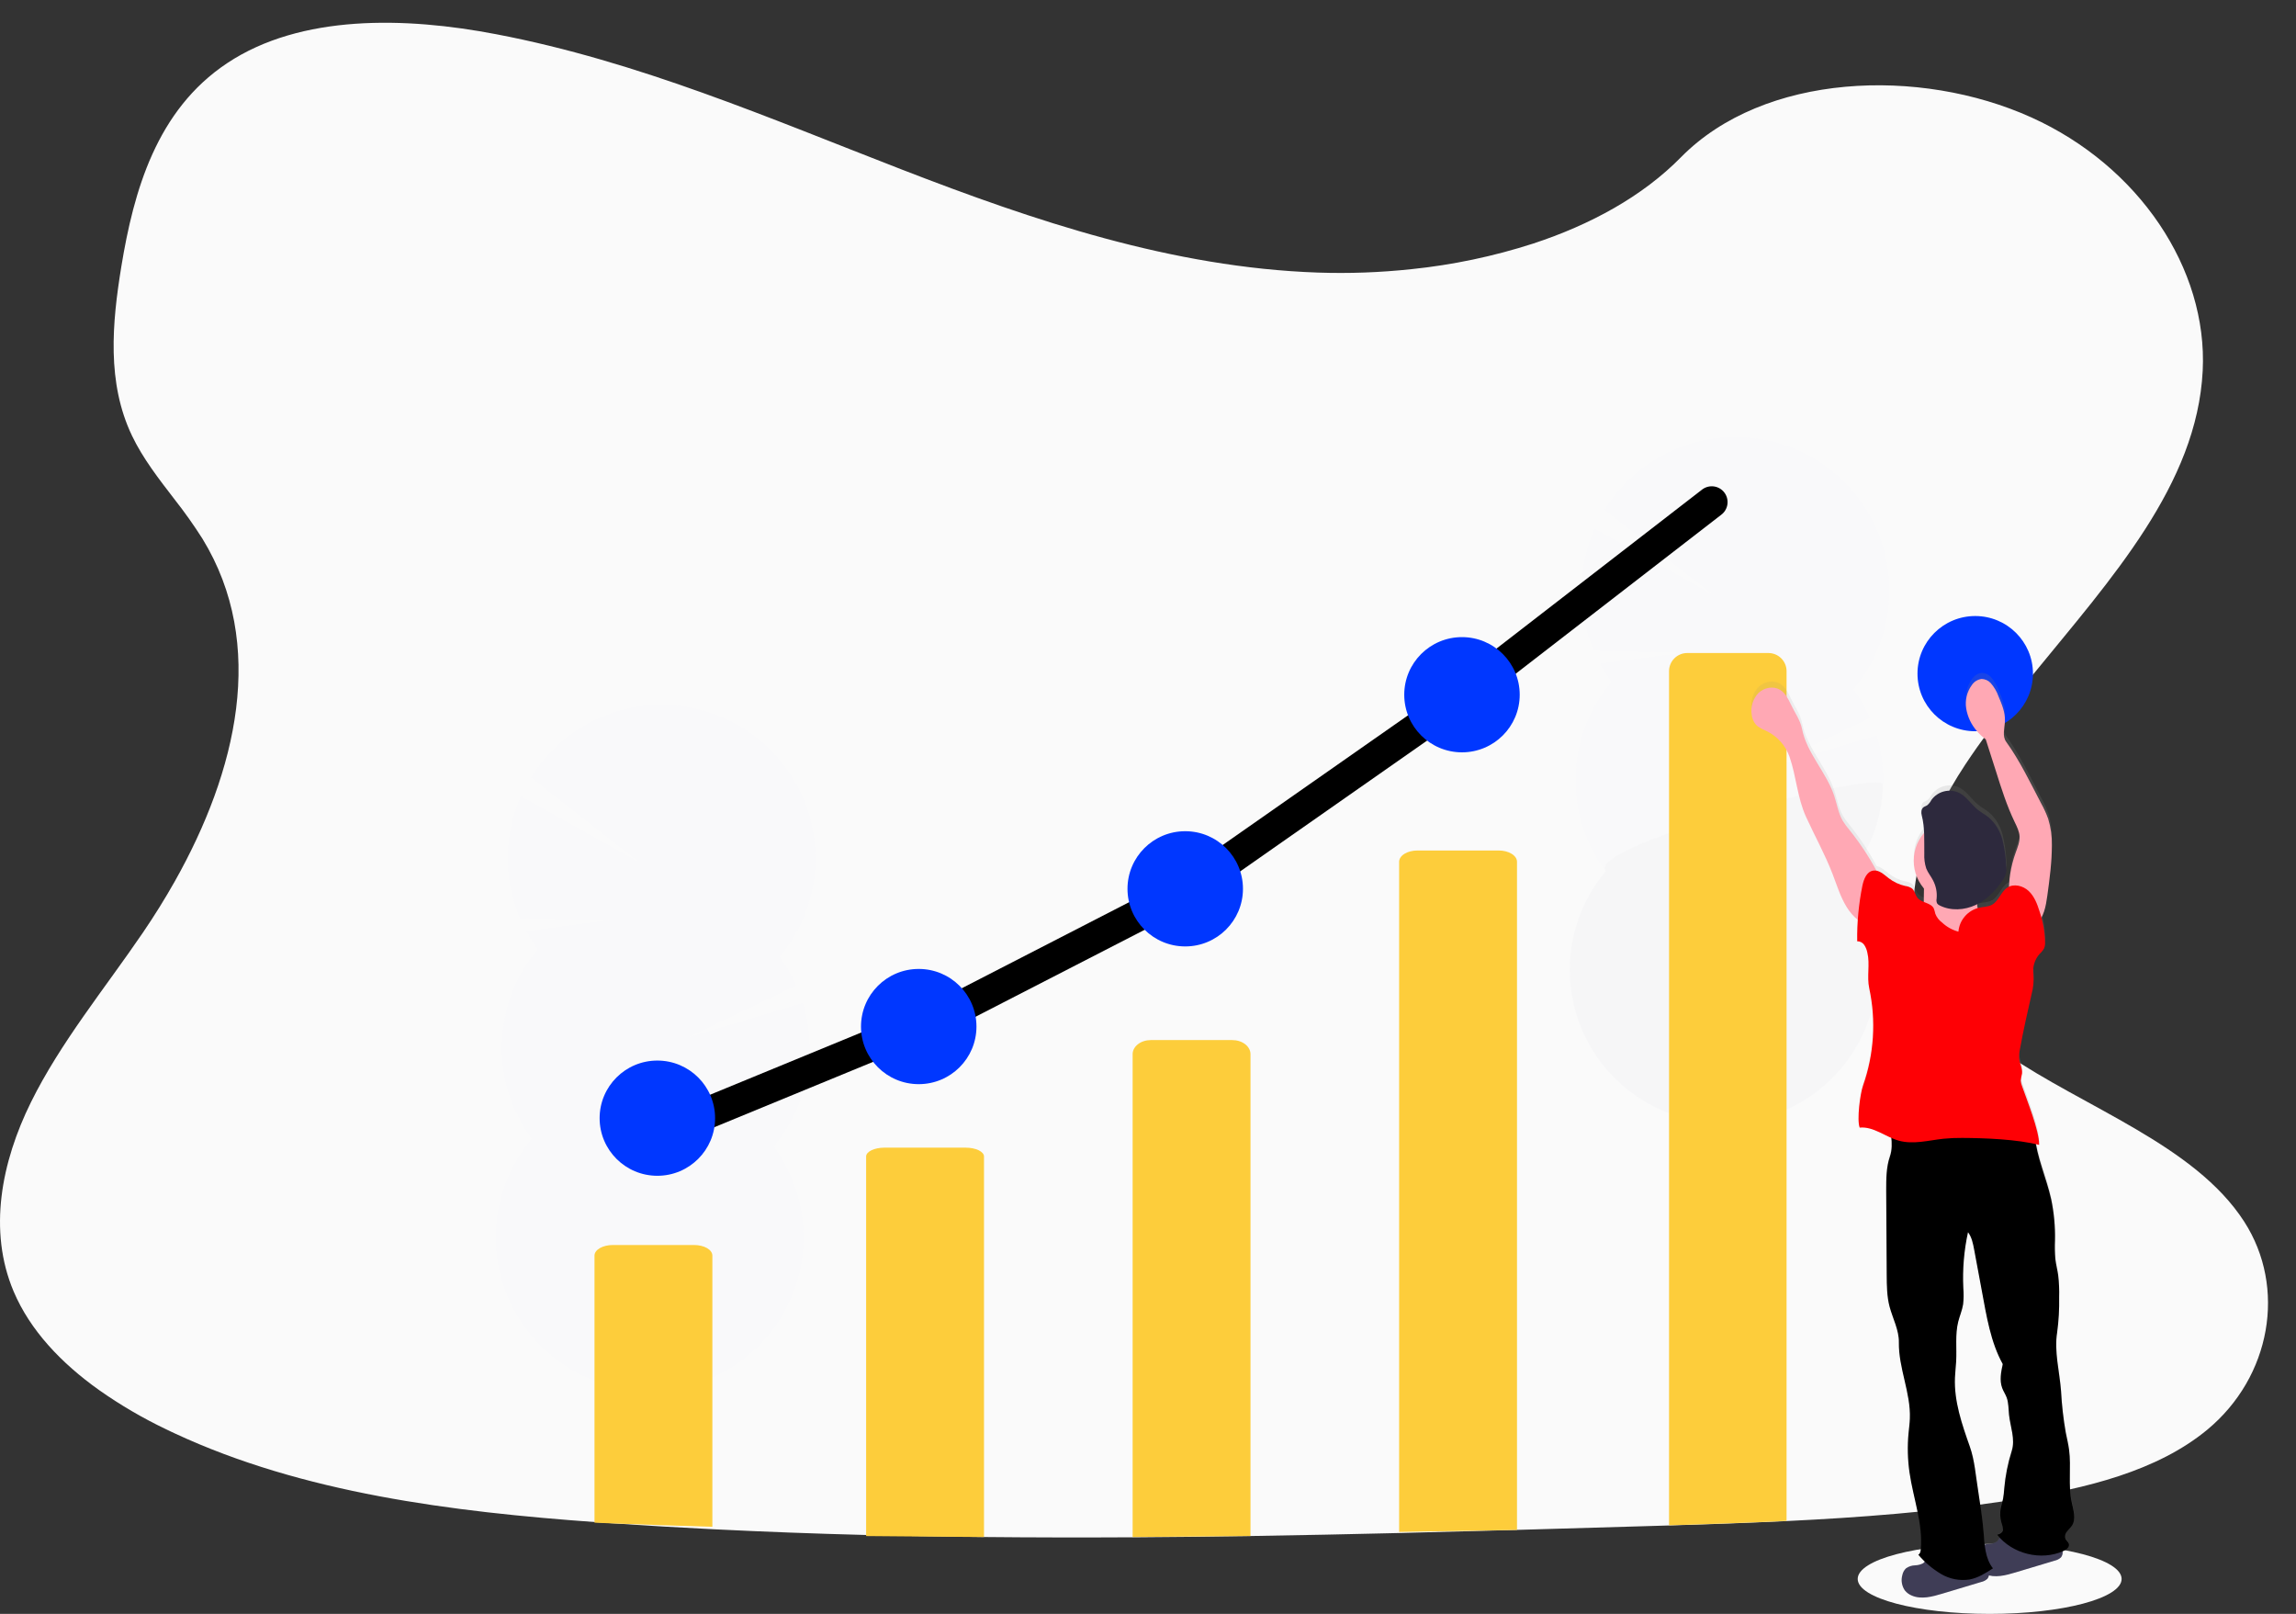 <svg width="100%" viewBox="0 0 508 357" fill="none" xmlns="http://www.w3.org/2000/svg">
<rect x="0" y="0" width="508" height="357" fill="#333333" stroke="none"/>
<rect width="100%" />
<path d="M440.22 357C456.344 357 469.416 353.538 469.416 349.268C469.416 344.997 456.344 341.535 440.22 341.535C424.095 341.535 411.024 344.997 411.024 349.268C411.024 353.538 424.095 357 440.22 357Z" fill="#FAFAFA"/>
<path d="M488.37 316.258C477.262 325.451 461.455 329.256 446.169 331.659L443.596 332.05C427.629 334.426 411.485 335.691 395.286 336.461C386.618 336.879 377.95 337.175 369.283 337.439L362.49 337.639C353.671 337.9 344.834 338.157 335.981 338.408C327.314 338.654 318.646 338.885 309.979 339.1C298.878 339.37 287.778 339.595 276.677 339.774C268.01 339.91 259.342 340.004 250.674 340.056C239.571 340.12 228.47 340.098 217.373 339.992C208.699 339.904 200.032 339.753 191.37 339.537C180.264 339.252 169.163 338.835 158.069 338.286C150.538 337.918 143.013 337.477 135.492 336.961L132.066 336.72C99.782 334.399 66.918 330.234 38.666 317.072L37.904 316.713C37.526 316.535 37.147 316.358 36.769 316.171C31.581 313.697 26.613 310.791 21.915 307.483C13.562 301.539 6.665 294.285 3.02 285.678C-2.691 272.179 0.328 257.006 6.852 243.807C13.375 230.609 23.17 218.694 31.641 206.265C34.123 202.624 36.477 198.846 38.666 194.973C52.352 170.683 59.14 142.575 44.793 119.168C42.899 116.184 40.854 113.298 38.666 110.521C35.167 105.97 31.609 101.419 29.205 96.381C23.599 84.657 24.803 71.472 26.847 58.947C29.584 42.294 34.602 24.358 50.285 13.954C66.558 3.149 89.654 3.696 109.85 7.582C141.249 13.585 170.231 26.151 199.486 37.484C228.741 48.816 259.388 59.179 291.553 60.294C298.463 60.53 305.381 60.279 312.255 59.543C321.419 58.604 330.459 56.705 339.225 53.877C351.884 49.717 363.403 43.459 371.942 34.762C390.258 16.17 424.678 14.764 449.494 25.992C473.175 36.705 488.489 59.379 487.358 82.026C486.071 107.235 467.148 127.961 449.809 149.22C447.706 151.796 445.63 154.381 443.609 156.984C442.481 158.438 441.374 159.894 440.288 161.353C438.386 163.929 436.548 166.519 434.814 169.141C425.955 182.58 419.691 198.723 425.791 213.232C429.212 221.356 435.74 227.555 443.609 232.966C461.241 245.086 485.578 253.242 496.527 270.209C505.961 284.832 502.466 304.57 488.37 316.258Z" fill="#FAFAFA"/>
<g opacity="0.1">
<path opacity="0.1" d="M148.799 333.857C148.799 334.158 148.767 334.458 148.73 334.767C146.206 333.766 143.726 332.694 141.29 331.55C139.992 331.38 138.785 330.794 137.85 329.879C137.139 329.518 136.432 329.151 135.729 328.778C135.888 328.445 136.067 328.123 136.267 327.813C137.636 325.656 139.707 324.309 141.997 324.382C144.287 324.455 146.267 325.929 147.471 328.159C148.414 329.907 148.873 331.874 148.799 333.857Z" fill="#3F3D56"/>
<path opacity="0.1" d="M149.155 322.529C149.11 324.514 148.537 326.45 147.494 328.141C146.126 330.289 144.05 331.641 141.764 331.568L141.308 331.532C140.01 331.362 138.803 330.776 137.869 329.861C137.234 329.261 136.7 328.563 136.286 327.795C135.371 326.034 134.923 324.068 134.985 322.085C135.048 320.102 135.618 318.168 136.641 316.467C138.01 314.31 140.086 312.963 142.371 313.036C144.657 313.108 146.641 314.583 147.868 316.813C148.8 318.57 149.244 320.544 149.155 322.529Z" fill="#3F3D56"/>
<path opacity="0.1" d="M149.523 311.222C149.685 306.105 146.64 301.856 142.722 301.732C138.804 301.609 135.496 305.657 135.334 310.775C135.172 315.892 138.217 320.141 142.135 320.265C146.053 320.388 149.361 316.34 149.523 311.222Z" fill="#3F3D56"/>
<path opacity="0.1" d="M149.878 299.896C150.04 294.779 146.995 290.53 143.077 290.406C139.158 290.283 135.85 294.331 135.688 299.449C135.526 304.567 138.571 308.815 142.489 308.939C146.408 309.062 149.716 305.014 149.878 299.896Z" fill="#3F3D56"/>
<path opacity="0.1" d="M150.237 288.566C150.399 283.448 147.354 279.199 143.436 279.076C139.517 278.952 136.21 283.001 136.047 288.118C135.885 293.236 138.93 297.485 142.849 297.608C146.767 297.732 150.075 293.683 150.237 288.566Z" fill="#3F3D56"/>
<path opacity="0.1" d="M119.024 209.983C118.093 208.72 117.251 207.396 116.501 206.019L135.241 203.534L115.073 203.079C113.271 198.819 112.359 194.237 112.393 189.614C112.428 184.99 113.408 180.423 115.274 176.19L141.883 191.041L117.514 171.949C119.98 167.996 123.235 164.592 127.077 161.949C130.918 159.306 135.264 157.48 139.844 156.585C144.423 155.69 149.139 155.745 153.696 156.746C158.253 157.748 162.555 159.674 166.334 162.406C170.113 165.138 173.288 168.617 175.661 172.625C178.034 176.634 179.554 181.087 180.128 185.708C180.701 190.328 180.315 195.017 178.994 199.482C177.673 203.947 175.444 208.093 172.448 211.662C173.899 213.626 175.133 215.741 176.129 217.97L151.531 229.749L177.612 221.921C179.253 227.323 179.52 233.047 178.387 238.578C177.254 244.108 174.758 249.27 171.125 253.597C174.909 258.723 177.172 264.808 177.654 271.156C178.135 277.504 176.817 283.859 173.849 289.495C170.881 295.131 166.383 299.82 160.87 303.026C155.357 306.232 149.051 307.826 142.673 307.625C136.295 307.424 130.102 305.436 124.803 301.889C119.503 298.343 115.311 293.38 112.706 287.568C110.1 281.757 109.187 275.331 110.069 269.026C110.952 262.721 113.595 256.79 117.696 251.913C113.174 245.788 110.846 238.325 111.086 230.721C111.327 223.117 114.123 215.815 119.024 209.987V209.983Z" fill="#6C63FF"/>
</g>
<g opacity="0.1">
<path opacity="0.1" d="M386.367 274.669C386.367 274.974 386.335 275.27 386.303 275.579C383.776 274.578 381.296 273.505 378.863 272.361C377.564 272.192 376.355 271.605 375.419 270.691C374.711 270.332 374 269.963 373.297 269.59C373.458 269.258 373.637 268.936 373.836 268.625C375.204 266.468 377.275 265.121 379.565 265.193C381.855 265.266 383.835 266.741 385.04 268.971C385.982 270.719 386.441 272.686 386.367 274.669Z" fill="#3F3D56"/>
<path opacity="0.1" d="M386.75 263.341C386.704 265.326 386.129 267.263 385.085 268.953C383.717 271.101 381.646 272.453 379.355 272.38L378.899 272.343C377.6 272.173 376.392 271.587 375.455 270.673C374.822 270.071 374.288 269.374 373.872 268.607C372.957 266.845 372.509 264.88 372.572 262.897C372.634 260.914 373.204 258.98 374.228 257.279C375.596 255.126 377.672 253.774 379.958 253.847C382.243 253.92 384.232 255.395 385.455 257.625C386.39 259.381 386.837 261.354 386.75 263.341Z" fill="#3F3D56"/>
<path opacity="0.1" d="M387.107 252.03C387.269 246.913 384.224 242.664 380.305 242.541C376.387 242.417 373.079 246.466 372.917 251.583C372.755 256.701 375.8 260.949 379.718 261.073C383.637 261.196 386.945 257.148 387.107 252.03Z" fill="#3F3D56"/>
<path opacity="0.1" d="M387.466 240.704C387.628 235.587 384.583 231.338 380.665 231.215C376.746 231.091 373.439 235.14 373.276 240.257C373.114 245.375 376.159 249.623 380.078 249.747C383.996 249.87 387.304 245.822 387.466 240.704Z" fill="#3F3D56"/>
<path opacity="0.1" d="M387.825 229.379C387.987 224.261 384.942 220.012 381.024 219.889C377.105 219.765 373.798 223.814 373.636 228.931C373.473 234.049 376.518 238.298 380.437 238.421C384.355 238.545 387.663 234.496 387.825 229.379Z" fill="#3F3D56"/>
<path opacity="0.1" d="M356.592 150.795C355.66 149.534 354.819 148.209 354.074 146.831L372.814 144.368L352.646 143.881C350.844 139.622 349.932 135.04 349.966 130.417C350 125.794 350.978 121.226 352.842 116.993L379.451 131.843L355.082 112.76C357.544 108.798 360.798 105.385 364.64 102.733C368.483 100.081 372.833 98.247 377.417 97.347C382.002 96.446 386.723 96.498 391.287 97.498C395.851 98.499 400.159 100.427 403.943 103.162C407.726 105.898 410.904 109.382 413.279 113.397C415.653 117.412 417.172 121.872 417.742 126.499C418.312 131.126 417.92 135.82 416.591 140.289C415.261 144.758 413.023 148.906 410.016 152.474C411.466 154.438 412.698 156.553 413.693 158.782L389.095 170.56L415.175 162.732C416.819 168.133 417.087 173.858 415.954 179.388C414.821 184.919 412.324 190.08 408.688 194.404C412.473 199.529 414.737 205.613 415.219 211.961C415.701 218.309 414.384 224.664 411.416 230.3C408.449 235.935 403.952 240.624 398.439 243.83C392.926 247.036 386.621 248.63 380.243 248.429C373.865 248.228 367.673 246.24 362.374 242.693C357.075 239.147 352.884 234.184 350.279 228.372C347.674 222.561 346.761 216.135 347.644 209.831C348.528 203.526 351.171 197.596 355.273 192.72C350.751 186.595 348.423 179.132 348.664 171.528C348.904 163.925 351.7 156.622 356.601 150.795H356.592Z" fill="#6C63FF"/>
<path opacity="0.1" d="M416.63 173.669C416.402 181.275 413.605 188.582 408.693 194.404C412.477 199.529 414.74 205.613 415.222 211.961C415.704 218.308 414.385 224.663 411.418 230.298C408.45 235.934 403.953 240.622 398.441 243.828C392.928 247.033 386.623 248.627 380.245 248.426C373.868 248.225 367.676 246.237 362.377 242.691C357.079 239.145 352.887 234.182 350.282 228.371C347.677 222.56 346.764 216.135 347.647 209.831C348.529 203.526 351.172 197.597 355.273 192.72C350.894 186.808 416.749 169.855 416.63 173.669Z" fill="black"/>
</g>
<path d="M157.616 277.741V337.733C150.063 337.519 142.515 337.262 134.972 336.961L131.536 336.82V277.741C131.536 277.434 131.64 277.129 131.843 276.845C132.046 276.561 132.343 276.303 132.718 276.086C133.092 275.868 133.537 275.696 134.027 275.578C134.517 275.461 135.041 275.4 135.571 275.4H153.58C154.11 275.4 154.635 275.461 155.125 275.578C155.614 275.696 156.059 275.868 156.434 276.086C156.809 276.303 157.106 276.561 157.309 276.845C157.512 277.129 157.616 277.434 157.616 277.741Z" fill="#FDCD3B"/>
<path d="M191.634 339.781V255.817C191.634 255.299 192.059 254.803 192.816 254.438C193.573 254.072 194.599 253.867 195.67 253.867H213.679C214.209 253.867 214.733 253.917 215.223 254.015C215.713 254.113 216.158 254.257 216.532 254.438C216.907 254.619 217.204 254.834 217.407 255.07C217.61 255.307 217.714 255.56 217.714 255.817V340L191.634 339.781Z" fill="#FDCD3B"/>
<path d="M250.598 340V233.186C250.598 232.359 251.023 231.565 251.78 230.98C252.537 230.395 253.563 230.067 254.634 230.067H272.643C273.713 230.067 274.74 230.395 275.497 230.98C276.253 231.565 276.679 232.359 276.679 233.186V339.77L250.598 340Z" fill="#FDCD3B"/>
<path d="M335.643 190.629V338.437C326.949 338.589 318.256 338.733 309.562 338.867V190.629C309.562 189.967 309.988 189.332 310.744 188.864C311.501 188.396 312.528 188.133 313.598 188.133H331.607C332.678 188.133 333.704 188.396 334.461 188.864C335.218 189.332 335.643 189.967 335.643 190.629Z" fill="#FDCD3B"/>
<path d="M395.285 148.464V336.429C386.618 336.847 377.95 337.143 369.283 337.407V148.464C369.283 147.4 369.707 146.379 370.461 145.626C371.216 144.873 372.239 144.45 373.306 144.45H391.262C392.329 144.45 393.352 144.873 394.107 145.626C394.862 146.379 395.285 147.4 395.285 148.464Z" fill="#FDCD3B"/>
<path d="M140.607 252.733L208.076 224.967L261.5 197.5L318.634 157.533L378.732 111.067" stroke="black" stroke-width="7" stroke-miterlimit="10" stroke-linecap="round"/>
<path d="M145.443 260.087C152.497 260.087 158.216 254.381 158.216 247.343C158.216 240.305 152.497 234.6 145.443 234.6C138.388 234.6 132.67 240.305 132.67 247.343C132.67 254.381 138.388 260.087 145.443 260.087Z" fill="#0037FF"/>
<path d="M203.273 239.82C210.328 239.82 216.046 234.115 216.046 227.077C216.046 220.039 210.328 214.333 203.273 214.333C196.219 214.333 190.5 220.039 190.5 227.077C190.5 234.115 196.219 239.82 203.273 239.82Z" fill="#0037FF"/>
<path d="M262.238 209.353C269.292 209.353 275.011 203.648 275.011 196.61C275.011 189.572 269.292 183.867 262.238 183.867C255.183 183.867 249.464 189.572 249.464 196.61C249.464 203.648 255.183 209.353 262.238 209.353Z" fill="#0037FF"/>
<path d="M323.47 166.42C330.524 166.42 336.243 160.715 336.243 153.677C336.243 146.639 330.524 140.933 323.47 140.933C316.415 140.933 310.696 146.639 310.696 153.677C310.696 160.715 316.415 166.42 323.47 166.42Z" fill="#0037FF"/>
<path d="M437.027 161.754C444.081 161.754 449.8 156.049 449.8 149.011C449.8 141.973 444.081 136.267 437.027 136.267C429.972 136.267 424.253 141.973 424.253 149.011C424.253 156.049 429.972 161.754 437.027 161.754Z" fill="#0037FF"/>
<path d="M387.576 156.825C387.661 157.622 387.978 158.377 388.488 158.996C389.15 159.742 390.14 160.084 391.029 160.53C393.331 161.705 395.09 163.722 395.938 166.159C397.457 170.583 397.653 175.262 399.587 179.531C401.522 183.8 403.793 187.9 405.463 192.274C406.412 194.755 407.169 197.335 408.561 199.592C409.234 200.703 410.094 201.689 411.101 202.51C410.997 204.112 410.956 205.696 410.965 207.298C411.273 207.292 411.578 207.364 411.85 207.507C412.123 207.65 412.355 207.86 412.525 208.117C412.862 208.636 413.095 209.216 413.209 209.824C413.834 212.404 413.063 215.153 413.624 217.747C415.166 224.963 414.692 232.463 412.256 239.429C411.631 241.195 410.846 247.039 411.512 248.791C413.994 248.541 416.193 250.061 418.515 251.066C418.702 252.439 418.59 253.837 418.186 255.163C417.351 257.561 417.356 260.169 417.369 262.704L417.484 281.482C417.484 283.862 417.515 286.274 418.113 288.582C418.793 291.181 420.221 293.829 420.175 296.515C420.052 302.295 422.789 307.802 422.57 313.536C422.529 314.638 422.378 315.73 422.273 316.822C422.004 319.732 422.078 322.663 422.492 325.556C423.323 331.318 425.517 336.984 424.97 342.778C424.933 343.169 424.801 343.688 424.431 343.838C424.887 344.352 425.371 344.862 425.864 345.349C425.764 345.515 425.628 345.656 425.467 345.763C424.928 346.044 424.332 346.2 423.724 346.218C423.011 346.237 422.319 346.461 421.731 346.865C421.303 347.274 421.013 347.805 420.9 348.385C420.738 348.958 420.703 349.559 420.798 350.147C420.892 350.735 421.114 351.295 421.448 351.789C421.855 352.3 422.388 352.699 422.994 352.945C425.102 353.855 427.52 353.195 429.718 352.531L438.331 349.927C438.857 349.819 439.341 349.567 439.732 349.199C439.91 348.989 440.029 348.734 440.074 348.462C441.976 348.917 444.066 348.357 446.004 347.779L454.617 345.171C455.143 345.065 455.629 344.812 456.018 344.443C456.173 344.255 456.284 344.035 456.345 343.799C456.406 343.564 456.414 343.317 456.369 343.078C456.433 343.051 456.497 343.032 456.56 343.001C457.217 342.705 457.929 342.127 457.769 341.43C457.655 340.975 457.199 340.711 457.003 340.293C456.911 340.02 456.892 339.729 456.948 339.447C457.004 339.165 457.133 338.903 457.322 338.686C457.66 338.231 458.116 337.853 458.426 337.375C459.421 335.855 458.746 333.857 458.372 332.078C457.564 328.277 458.312 324.309 457.801 320.458C457.628 319.161 457.313 317.887 457.062 316.599C456.531 313.555 456.179 310.482 456.008 307.397C455.68 302.991 454.453 298.649 455.155 294.28C455.497 291.716 455.641 289.129 455.589 286.543C455.638 284.896 455.567 283.247 455.374 281.61C455.196 280.39 454.882 279.193 454.745 277.969C454.634 276.592 454.609 275.211 454.672 273.832C454.735 270.757 454.45 267.685 453.823 264.675C452.911 260.538 451.196 256.578 450.466 252.432C450.712 252.486 450.959 252.541 451.196 252.605C451.223 249.419 448.427 242.492 447.391 239.47C447.24 239.1 447.147 238.708 447.117 238.309C447.18 237.784 447.276 237.262 447.405 236.748C447.537 235.647 446.949 234.6 446.789 233.499C446.727 232.724 446.784 231.944 446.958 231.187C447.692 227.114 448.605 223.072 449.517 219.035C449.915 217.573 450.052 216.053 449.923 214.543C449.817 213.743 449.884 212.93 450.12 212.158C450.356 211.386 450.756 210.674 451.292 210.069C451.692 209.7 452.034 209.272 452.304 208.8C452.456 208.394 452.524 207.962 452.505 207.53C452.487 205.658 452.211 203.797 451.684 202C452.487 200.548 452.783 198.764 453.016 197.08C453.527 193.362 454.038 189.625 454.019 185.871C454.06 183.868 453.783 181.871 453.198 179.954C452.771 178.77 452.25 177.623 451.638 176.523C449.239 171.912 446.944 167.061 443.915 162.837C443.003 161.554 443.577 159.783 443.641 158.199C443.71 156.288 442.952 154.454 442.209 152.697C441.829 151.616 441.247 150.616 440.494 149.752C440.239 149.472 439.929 149.247 439.584 149.091C439.239 148.934 438.865 148.85 438.486 148.842C438.057 148.895 437.644 149.038 437.274 149.264C436.905 149.489 436.589 149.791 436.347 150.148C435.795 150.898 435.398 151.749 435.178 152.653C434.958 153.557 434.919 154.495 435.065 155.414C435.368 157.253 436.171 158.974 437.387 160.389C437.974 161.1 438.647 161.738 439.39 162.286C440.144 164.677 440.904 167.067 441.671 169.455C442.875 173.255 444.079 177.073 445.776 180.669C446.273 181.711 446.821 182.771 446.88 183.923C446.944 185.165 446.424 186.349 446.009 187.518C445.134 189.956 444.639 192.513 444.54 195.1C444.407 195.159 444.278 195.229 444.157 195.31C442.72 196.247 442.268 198.291 440.772 199.128C439.901 199.615 438.842 199.583 437.866 199.806C437.779 199.806 437.693 199.852 437.601 199.879C437.565 199.697 437.528 199.52 437.506 199.333C437.492 199.217 437.492 199.099 437.506 198.983C439.832 197.707 441.786 195.85 443.176 193.594C443.469 193.176 443.695 192.716 443.847 192.229C443.97 191.645 443.993 191.045 443.915 190.454C443.839 188.48 443.556 186.52 443.071 184.605C442.584 182.681 441.519 180.952 440.019 179.649C439.271 179.048 438.409 178.598 437.665 177.993C436.215 176.823 435.22 175.093 433.56 174.224C432.503 173.711 431.297 173.59 430.159 173.884C429.021 174.177 428.026 174.866 427.351 175.826C427.13 176.27 426.819 176.664 426.438 176.982C426.148 177.119 425.865 177.271 425.59 177.437C425.088 177.838 425.061 178.607 425.225 179.23C425.536 180.512 425.711 181.822 425.745 183.14C424.273 184.864 423.462 187.053 423.457 189.318C423.452 191.582 424.253 193.775 425.718 195.506C425.718 196.352 425.718 197.199 425.686 198.045C425.686 198.204 425.686 198.368 425.654 198.528C425.128 198.345 424.657 198.031 424.285 197.617C423.774 196.98 423.683 196.043 423.058 195.519C422.609 195.224 422.096 195.037 421.562 194.973C420.233 194.672 418.987 194.083 417.912 193.248C417.068 192.597 416.193 191.764 415.207 191.573C413.507 188.391 411.522 185.369 409.277 182.544C408.707 181.875 408.189 181.164 407.726 180.418C406.745 178.712 406.453 176.705 405.833 174.834C404.099 169.591 399.774 165.386 398.721 159.961C398.337 157.995 397.087 156.283 396.23 154.472C395.65 153.248 395.012 151.955 393.853 151.254C392.361 150.344 390.299 150.763 389.059 151.987C388.458 152.627 388.012 153.396 387.755 154.235C387.498 155.073 387.437 155.959 387.576 156.825ZM441.739 341.007C441.2 341.288 440.604 341.444 439.996 341.462C439.69 341.494 439.385 341.543 439.084 341.608C438.97 340.652 438.906 339.683 438.833 338.741C438.591 335.65 438.108 332.583 437.629 329.52C437.127 326.334 436.89 322.848 435.804 319.789C434.057 314.81 432.287 309.681 432.51 304.406C432.56 303.209 432.711 302.022 432.775 300.829C432.921 297.876 432.506 294.858 433.231 291.986C433.555 290.68 434.107 289.433 434.317 288.104C434.451 286.904 434.466 285.694 434.362 284.49C434.163 280.314 434.511 276.129 435.398 272.043C436.246 273.149 436.525 274.578 436.767 275.948L438.477 285.205C439.495 290.698 440.393 296.524 443.089 301.412C442.711 303.173 442.337 305.053 442.962 306.737C443.231 307.465 443.673 308.102 443.947 308.839C444.403 310.064 444.339 311.411 444.476 312.708C444.773 315.439 445.904 318.124 445.074 320.759C444.22 323.476 443.664 326.278 443.418 329.115C443.372 329.904 443.281 330.689 443.144 331.468C442.998 332.169 442.761 332.833 442.629 333.552C442.446 334.561 442.491 335.598 442.761 336.588C442.966 337.136 443.092 337.711 443.135 338.295C443.135 338.877 442.419 339.296 441.844 339.387C442.013 339.605 442.195 339.815 442.382 340.02C442.272 340.406 442.048 340.75 441.739 341.007Z" fill="url(#paint0_linear)"/>
<path d="M423.724 346.259C423.011 346.278 422.319 346.502 421.731 346.906C421.302 347.31 421.011 347.838 420.9 348.417C420.739 348.985 420.704 349.582 420.798 350.166C420.893 350.749 421.115 351.305 421.448 351.793C421.855 352.304 422.388 352.7 422.994 352.945C425.102 353.855 427.52 353.191 429.718 352.531L438.331 349.946C438.856 349.839 439.341 349.588 439.732 349.222C439.969 348.903 440.1 348.519 440.106 348.122C440.113 347.725 439.995 347.336 439.768 347.01C439.306 346.368 438.674 345.865 437.943 345.558C435.266 344.257 432.246 343.961 429.303 343.906C428.208 343.906 427.127 343.642 426.384 344.484C425.991 344.939 426.064 345.426 425.471 345.813C424.929 346.089 424.332 346.242 423.724 346.259Z" fill="#3F3D56"/>
<path d="M439.996 341.535C439.284 341.556 438.592 341.78 438.003 342.181C437.575 342.586 437.285 343.115 437.173 343.692C437.011 344.262 436.976 344.859 437.071 345.444C437.165 346.028 437.387 346.584 437.72 347.074C438.129 347.581 438.661 347.976 439.266 348.221C441.379 349.131 443.792 348.471 445.991 347.811L454.603 345.222C455.128 345.114 455.613 344.864 456.004 344.498C456.241 344.18 456.371 343.796 456.378 343.4C456.384 343.004 456.266 342.616 456.04 342.291C455.577 341.649 454.946 341.147 454.216 340.839C451.533 339.537 448.513 339.237 445.571 339.182C444.476 339.182 443.399 338.923 442.651 339.765C442.259 340.22 442.332 340.702 441.739 341.089C441.2 341.369 440.604 341.521 439.996 341.535Z" fill="#3F3D56"/>
<path d="M432.51 248.281C437.586 247.772 442.692 247.629 447.788 247.853C448.124 247.85 448.459 247.902 448.778 248.008C449.9 248.463 450.073 249.929 450.178 251.126C450.635 255.986 452.76 260.515 453.828 265.275C454.455 268.268 454.739 271.321 454.676 274.378C454.615 275.743 454.639 277.111 454.749 278.474C454.886 279.689 455.206 280.881 455.379 282.092C455.571 283.718 455.643 285.357 455.593 286.994C455.645 289.56 455.501 292.127 455.16 294.671C454.457 299.009 455.685 303.319 456.013 307.706C456.177 310.775 456.522 313.831 457.049 316.859C457.299 318.137 457.614 319.403 457.788 320.691C458.298 324.518 457.55 328.46 458.358 332.237C458.732 334.003 459.407 335.987 458.413 337.498C458.102 337.953 457.646 338.34 457.309 338.8C457.119 339.015 456.99 339.275 456.934 339.556C456.878 339.836 456.897 340.127 456.989 340.397C457.185 340.811 457.642 341.085 457.756 341.526C457.934 342.222 457.204 342.791 456.547 343.087C451.597 345.317 445.215 343.747 441.876 339.473C442.451 339.382 443.153 338.968 443.167 338.386C443.123 337.807 442.997 337.237 442.793 336.693C442.524 335.711 442.479 334.681 442.66 333.68C442.793 332.979 443.03 332.314 443.176 331.609C443.313 330.835 443.404 330.054 443.45 329.27C443.696 326.451 444.252 323.667 445.106 320.968C445.936 318.351 444.804 315.703 444.508 312.972C444.371 311.679 444.43 310.346 443.979 309.126C443.705 308.407 443.263 307.761 442.993 307.042C442.368 305.362 442.743 303.496 443.121 301.749C440.425 296.892 439.526 291.103 438.509 285.646L436.798 276.453C436.543 275.088 436.265 273.672 435.43 272.571C434.543 276.63 434.195 280.787 434.394 284.936C434.498 286.132 434.483 287.335 434.349 288.527C434.139 289.847 433.587 291.09 433.263 292.382C432.556 295.236 432.971 298.231 432.807 301.166C432.743 302.354 432.592 303.533 432.542 304.721C432.319 309.963 434.089 315.061 435.836 320.008C436.908 323.044 437.145 326.493 437.661 329.67C438.117 332.715 438.623 335.76 438.865 338.832C439.088 341.653 439.189 344.707 440.95 346.924C439.339 347.966 437.679 349.026 435.795 349.386C433.599 349.729 431.353 349.294 429.445 348.157C427.548 347.025 425.852 345.587 424.427 343.902C424.796 343.774 424.928 343.237 424.965 342.85C425.512 337.089 423.318 331.472 422.488 325.738C422.073 322.865 421.999 319.953 422.269 317.063C422.374 315.976 422.524 314.888 422.565 313.796C422.784 308.102 420.034 302.618 420.134 296.92C420.18 294.248 418.765 291.618 418.072 289.037C417.474 286.761 417.456 284.349 417.442 281.983L417.328 263.323C417.328 260.801 417.328 258.216 418.145 255.836C419.149 252.969 417.999 249.678 417.826 246.647C422.566 248.146 427.555 248.701 432.51 248.281Z" fill="black"/>
<path d="M416.247 194.668C414.33 190.757 411.988 187.069 409.263 183.668C408.694 183.004 408.175 182.298 407.712 181.556C406.731 179.859 406.439 177.865 405.819 176.008C404.085 170.802 399.761 166.619 398.707 161.235C398.324 159.278 397.074 157.594 396.216 155.774C395.637 154.558 394.998 153.275 393.839 152.588C392.348 151.678 390.286 152.096 389.045 153.316C388.448 153.951 388.005 154.714 387.75 155.546C387.496 156.379 387.436 157.258 387.576 158.117C387.661 158.91 387.979 159.661 388.488 160.275C389.15 161.017 390.14 161.353 391.029 161.799C393.328 162.962 395.087 164.966 395.938 167.393C397.457 171.785 397.653 176.436 399.587 180.678C401.522 184.919 403.793 188.988 405.463 193.326C406.412 195.788 407.169 198.332 408.561 200.607C409.952 202.883 412.123 204.79 414.746 205.131C414.729 203.482 414.98 201.84 415.49 200.271C416.06 198.477 417.073 196.366 416.247 194.668Z" fill="#FFA8B4"/>
<path d="M444.49 198.072C444.372 194.854 444.876 191.644 445.972 188.615C446.392 187.454 446.885 186.276 446.844 185.042C446.784 183.895 446.237 182.844 445.74 181.806C444.024 178.234 442.82 174.447 441.634 170.67L439.353 163.547C438.609 163.003 437.937 162.369 437.35 161.658C436.135 160.256 435.331 158.545 435.028 156.716C434.883 155.804 434.921 154.872 435.141 153.974C435.362 153.077 435.759 152.233 436.31 151.491C436.553 151.134 436.87 150.834 437.239 150.609C437.608 150.385 438.021 150.242 438.45 150.189C438.829 150.198 439.202 150.283 439.547 150.439C439.892 150.596 440.202 150.82 440.457 151.1C441.21 151.956 441.792 152.948 442.172 154.021C442.916 155.769 443.673 157.59 443.605 159.483C443.541 161.058 442.952 162.814 443.878 164.093C446.908 168.289 449.202 173.109 451.602 177.692C452.214 178.784 452.736 179.924 453.162 181.101C453.748 183.008 454.025 184.996 453.983 186.99C453.983 190.718 453.49 194.431 452.979 198.127C452.655 200.444 452.231 202.965 450.475 204.499C448.65 202.168 446.816 199.893 444.49 198.072Z" fill="#FFA8B4"/>
<path d="M432.884 199.847C438.112 199.847 442.35 195.619 442.35 190.404C442.35 185.188 438.112 180.96 432.884 180.96C427.657 180.96 423.418 185.188 423.418 190.404C423.418 195.619 427.657 199.847 432.884 199.847Z" fill="#FFA8B4"/>
<path d="M437.469 200.348C437.697 202.055 438.614 203.584 439.508 205.058C440.046 205.969 440.735 206.938 441.789 207.038C439.047 208.474 436.166 209.63 433.19 210.488C432.179 210.827 431.118 210.998 430.051 210.993C429.147 210.926 428.262 210.699 427.438 210.324C425.633 209.54 424.031 208.358 422.752 206.866C421.472 205.375 420.549 203.613 420.052 201.713C421.23 201.745 422.409 201.655 423.569 201.445C424.231 201.394 424.849 201.091 425.293 200.598C425.558 200.137 425.681 199.609 425.649 199.078C425.695 197.503 425.699 195.924 425.649 194.349C427.975 194.202 430.308 194.489 432.529 195.196C433.441 195.492 434.353 195.847 435.266 196.079C435.84 196.225 437.423 196.079 437.848 196.411C438.546 196.88 437.309 199.187 437.469 200.348Z" fill="#FFA8B4"/>
<path d="M433.309 206.087C433.412 204.843 433.906 203.663 434.72 202.714C435.534 201.766 436.627 201.097 437.843 200.803C438.819 200.585 439.878 200.612 440.749 200.13C442.245 199.297 442.697 197.267 444.134 196.334C445.571 195.401 447.61 195.92 448.86 197.098C450.11 198.277 450.744 199.957 451.255 201.6C452.018 203.821 452.432 206.147 452.482 208.495C452.501 208.924 452.433 209.353 452.281 209.755C452.011 210.225 451.669 210.65 451.269 211.016C450.733 211.615 450.334 212.323 450.098 213.09C449.862 213.858 449.794 214.667 449.9 215.463C450.03 216.961 449.892 218.472 449.494 219.923C448.582 223.937 447.669 227.946 446.935 231.997C446.763 232.742 446.706 233.51 446.766 234.273C446.908 235.369 447.514 236.407 447.382 237.504C447.253 238.015 447.157 238.533 447.095 239.056C447.124 239.452 447.217 239.84 447.368 240.207C448.404 243.207 451.2 250.079 451.173 253.256C446.314 252.013 439.152 251.735 434.134 251.713C432.754 251.698 431.375 251.759 430.001 251.895C426.703 252.25 423.327 253.21 420.129 252.323C417.16 251.499 414.532 249.137 411.462 249.433C410.796 247.694 411.58 241.891 412.205 240.134C414.642 233.217 415.116 225.763 413.574 218.594C413.013 216.018 413.784 213.282 413.159 210.725C413.045 210.12 412.812 209.543 412.475 209.027C412.305 208.771 412.072 208.562 411.8 208.42C411.527 208.277 411.222 208.206 410.914 208.212C410.858 204.098 411.24 199.99 412.055 195.956C412.356 194.522 412.967 192.829 414.441 192.584C415.745 192.361 416.84 193.462 417.89 194.268C418.965 195.098 420.211 195.683 421.539 195.979C422.074 196.042 422.586 196.229 423.035 196.525C423.66 197.044 423.751 197.977 424.262 198.609C425.175 199.743 427.214 199.647 427.862 200.953C428.003 201.342 428.118 201.741 428.204 202.146C428.51 202.922 429.033 203.595 429.709 204.085C430.725 205.038 431.962 205.725 433.309 206.087Z" fill="#FE0005"/>
<path d="M425.193 180.364C425.029 179.74 425.056 178.998 425.558 178.58C425.809 178.384 426.137 178.311 426.407 178.125C426.786 177.806 427.096 177.415 427.319 176.973C428 176.023 428.996 175.344 430.131 175.056C431.266 174.769 432.466 174.892 433.518 175.403C435.165 176.263 436.16 177.983 437.624 179.144C438.368 179.745 439.23 180.191 439.978 180.792C441.476 182.083 442.542 183.802 443.03 185.716C443.515 187.617 443.798 189.563 443.874 191.523C443.952 192.111 443.929 192.709 443.805 193.289C443.654 193.776 443.428 194.237 443.135 194.654C441.629 196.93 439.645 198.996 437.159 200.171C434.673 201.345 431.648 201.536 429.194 200.307C428.947 200.208 428.734 200.038 428.583 199.82C428.443 199.488 428.41 199.121 428.487 198.769C428.62 197.378 428.344 195.978 427.693 194.741C427.237 193.831 426.553 193.048 426.188 192.106C425.848 191.051 425.703 189.944 425.759 188.838C425.718 185.975 425.914 183.122 425.193 180.364Z" fill="#2D293D"/>
<defs>
<linearGradient id="paint0_linear" x1="458.933" y1="251.117" x2="387.517" y2="251.117" gradientUnits="userSpaceOnUse">
<stop stop-color="#808080" stop-opacity="0.25"/>
<stop offset="0.54" stop-color="#808080" stop-opacity="0.12"/>
<stop offset="1" stop-color="#808080" stop-opacity="0.1"/>
</linearGradient>
</defs>
</svg>
